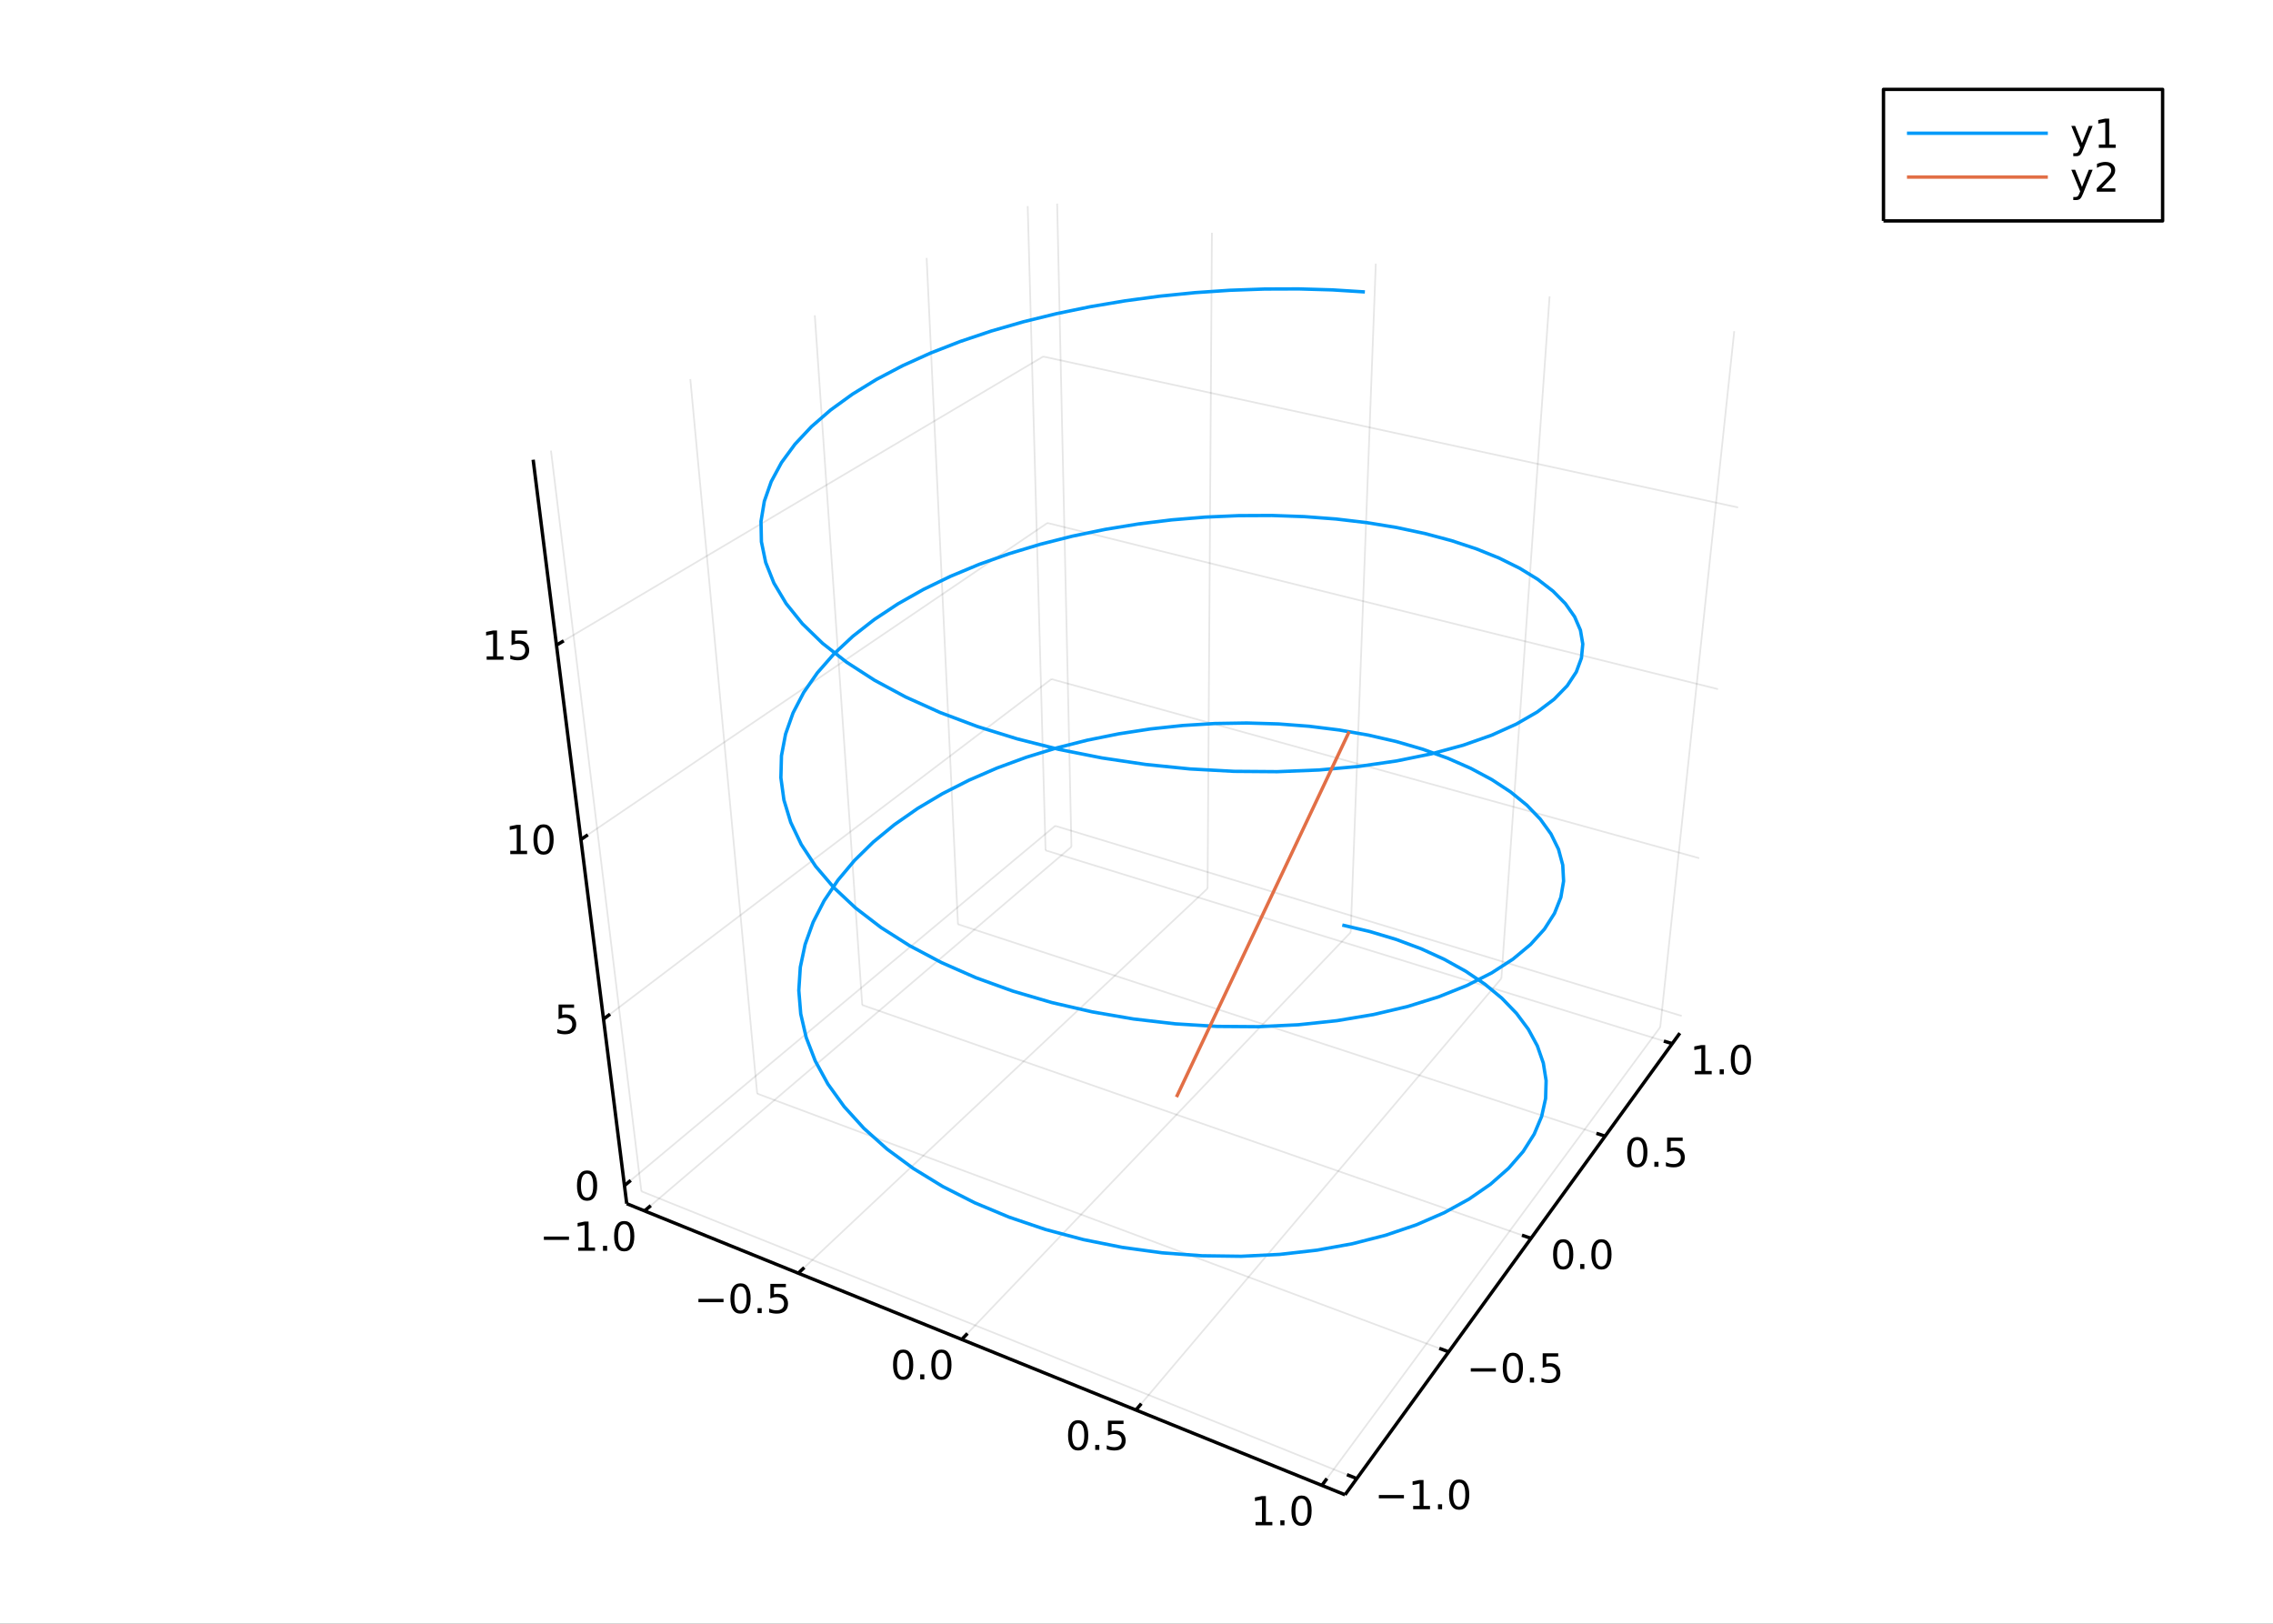 <?xml version="1.0" encoding="utf-8"?>
<svg xmlns="http://www.w3.org/2000/svg" xmlns:xlink="http://www.w3.org/1999/xlink" width="672" height="480" viewBox="0 0 2688 1920">
<rect x="0" y="0" width="2688" height="1920" fill="#333333" stroke="none"/>
<defs>
  <clipPath id="clip280">
    <rect x="0" y="0" width="2688" height="1920"/>
  </clipPath>
</defs>
<path clip-path="url(#clip280)" d="
M0 1920 L2688 1920 L2688 0 L0 0  Z
  " fill="#ffffff" fill-rule="evenodd" fill-opacity="1"/>
<defs>
  <clipPath id="clip281">
    <rect x="537" y="0" width="1883" height="1883"/>
  </clipPath>
</defs>
<defs>
  <clipPath id="clip282">
    <rect x="141" y="47" width="2500" height="1755"/>
  </clipPath>
</defs>
<path clip-path="url(#clip282)" d="
M777.936 1395.11 L673.536 565.171 L1238.09 275.66 L2039.15 426.53 L1952.88 1204.86 L1579.33 1719.86 L777.936 1395.11  Z
  " fill="#ffffff" fill-rule="evenodd" fill-opacity="1"/>
<polyline clip-path="url(#clip282)" style="stroke:#000000; stroke-linecap:butt; stroke-linejoin:round; stroke-width:2; stroke-opacity:0.1; fill:none" points="
  762.231,1431.83 1267.07,1001.27 
  "/>
<polyline clip-path="url(#clip282)" style="stroke:#000000; stroke-linecap:butt; stroke-linejoin:round; stroke-width:2; stroke-opacity:0.1; fill:none" points="
  1267.07,1001.27 1250.17,240.753 
  "/>
<polyline clip-path="url(#clip282)" style="stroke:#000000; stroke-linecap:butt; stroke-linejoin:round; stroke-width:2; stroke-opacity:0.1; fill:none" points="
  944.019,1505.49 1428.04,1050.57 
  "/>
<polyline clip-path="url(#clip282)" style="stroke:#000000; stroke-linecap:butt; stroke-linejoin:round; stroke-width:2; stroke-opacity:0.1; fill:none" points="
  1428.04,1050.57 1433.19,275.22 
  "/>
<polyline clip-path="url(#clip282)" style="stroke:#000000; stroke-linecap:butt; stroke-linejoin:round; stroke-width:2; stroke-opacity:0.1; fill:none" points="
  1137.33,1583.83 1597.3,1102.41 
  "/>
<polyline clip-path="url(#clip282)" style="stroke:#000000; stroke-linecap:butt; stroke-linejoin:round; stroke-width:2; stroke-opacity:0.1; fill:none" points="
  1597.3,1102.41 1626.97,311.716 
  "/>
<polyline clip-path="url(#clip282)" style="stroke:#000000; stroke-linecap:butt; stroke-linejoin:round; stroke-width:2; stroke-opacity:0.1; fill:none" points="
  1343.31,1667.3 1775.48,1156.99 
  "/>
<polyline clip-path="url(#clip282)" style="stroke:#000000; stroke-linecap:butt; stroke-linejoin:round; stroke-width:2; stroke-opacity:0.1; fill:none" points="
  1775.48,1156.99 1832.5,350.424 
  "/>
<polyline clip-path="url(#clip282)" style="stroke:#000000; stroke-linecap:butt; stroke-linejoin:round; stroke-width:2; stroke-opacity:0.1; fill:none" points="
  1563.23,1756.41 1963.34,1214.53 
  "/>
<polyline clip-path="url(#clip282)" style="stroke:#000000; stroke-linecap:butt; stroke-linejoin:round; stroke-width:2; stroke-opacity:0.1; fill:none" points="
  1963.34,1214.53 2050.89,391.553 
  "/>
<polyline clip-path="url(#clip280)" style="stroke:#000000; stroke-linecap:butt; stroke-linejoin:round; stroke-width:4; stroke-opacity:1; fill:none" points="
  741.154,1423.29 1590.61,1767.51 
  "/>
<polyline clip-path="url(#clip280)" style="stroke:#000000; stroke-linecap:butt; stroke-linejoin:round; stroke-width:4; stroke-opacity:1; fill:none" points="
  762.231,1431.83 769.597,1425.55 
  "/>
<polyline clip-path="url(#clip280)" style="stroke:#000000; stroke-linecap:butt; stroke-linejoin:round; stroke-width:4; stroke-opacity:1; fill:none" points="
  944.019,1505.49 951.119,1498.82 
  "/>
<polyline clip-path="url(#clip280)" style="stroke:#000000; stroke-linecap:butt; stroke-linejoin:round; stroke-width:4; stroke-opacity:1; fill:none" points="
  1137.33,1583.83 1144.12,1576.73 
  "/>
<polyline clip-path="url(#clip280)" style="stroke:#000000; stroke-linecap:butt; stroke-linejoin:round; stroke-width:4; stroke-opacity:1; fill:none" points="
  1343.31,1667.3 1349.72,1659.72 
  "/>
<polyline clip-path="url(#clip280)" style="stroke:#000000; stroke-linecap:butt; stroke-linejoin:round; stroke-width:4; stroke-opacity:1; fill:none" points="
  1563.23,1756.41 1569.21,1748.32 
  "/>
<path clip-path="url(#clip280)" d="M643.173 1462.18 L672.849 1462.18 L672.849 1466.11 L643.173 1466.11 L643.173 1462.18 Z" fill="#000000" fill-rule="evenodd" fill-opacity="1" /><path clip-path="url(#clip280)" d="M683.752 1475.07 L691.39 1475.07 L691.39 1448.7 L683.08 1450.37 L683.08 1446.11 L691.344 1444.44 L696.02 1444.44 L696.02 1475.07 L703.659 1475.07 L703.659 1479 L683.752 1479 L683.752 1475.07 Z" fill="#000000" fill-rule="evenodd" fill-opacity="1" /><path clip-path="url(#clip280)" d="M713.103 1473.12 L717.988 1473.12 L717.988 1479 L713.103 1479 L713.103 1473.12 Z" fill="#000000" fill-rule="evenodd" fill-opacity="1" /><path clip-path="url(#clip280)" d="M738.173 1447.52 Q734.562 1447.52 732.733 1451.09 Q730.927 1454.63 730.927 1461.76 Q730.927 1468.87 732.733 1472.43 Q734.562 1475.97 738.173 1475.97 Q741.807 1475.97 743.612 1472.43 Q745.441 1468.87 745.441 1461.76 Q745.441 1454.63 743.612 1451.09 Q741.807 1447.52 738.173 1447.52 M738.173 1443.82 Q743.983 1443.82 747.038 1448.43 Q750.117 1453.01 750.117 1461.76 Q750.117 1470.49 747.038 1475.09 Q743.983 1479.68 738.173 1479.68 Q732.362 1479.68 729.284 1475.09 Q726.228 1470.49 726.228 1461.76 Q726.228 1453.01 729.284 1448.43 Q732.362 1443.82 738.173 1443.82 Z" fill="#000000" fill-rule="evenodd" fill-opacity="1" /><path clip-path="url(#clip280)" d="M825.956 1535.84 L855.631 1535.84 L855.631 1539.78 L825.956 1539.78 L825.956 1535.84 Z" fill="#000000" fill-rule="evenodd" fill-opacity="1" /><path clip-path="url(#clip280)" d="M875.724 1521.19 Q872.113 1521.19 870.284 1524.75 Q868.479 1528.29 868.479 1535.42 Q868.479 1542.53 870.284 1546.09 Q872.113 1549.64 875.724 1549.64 Q879.358 1549.64 881.164 1546.09 Q882.992 1542.53 882.992 1535.42 Q882.992 1528.29 881.164 1524.75 Q879.358 1521.19 875.724 1521.19 M875.724 1517.48 Q881.534 1517.48 884.59 1522.09 Q887.668 1526.67 887.668 1535.42 Q887.668 1544.15 884.59 1548.76 Q881.534 1553.34 875.724 1553.34 Q869.914 1553.34 866.835 1548.76 Q863.78 1544.15 863.78 1535.42 Q863.78 1526.67 866.835 1522.09 Q869.914 1517.48 875.724 1517.48 Z" fill="#000000" fill-rule="evenodd" fill-opacity="1" /><path clip-path="url(#clip280)" d="M895.886 1546.79 L900.77 1546.79 L900.77 1552.67 L895.886 1552.67 L895.886 1546.79 Z" fill="#000000" fill-rule="evenodd" fill-opacity="1" /><path clip-path="url(#clip280)" d="M911.002 1518.11 L929.358 1518.11 L929.358 1522.04 L915.284 1522.04 L915.284 1530.52 Q916.302 1530.17 917.321 1530.01 Q918.339 1529.82 919.358 1529.82 Q925.145 1529.82 928.525 1532.99 Q931.904 1536.16 931.904 1541.58 Q931.904 1547.16 928.432 1550.26 Q924.96 1553.34 918.64 1553.34 Q916.464 1553.34 914.196 1552.97 Q911.951 1552.6 909.543 1551.86 L909.543 1547.16 Q911.627 1548.29 913.849 1548.85 Q916.071 1549.4 918.548 1549.4 Q922.552 1549.4 924.89 1547.3 Q927.228 1545.19 927.228 1541.58 Q927.228 1537.97 924.89 1535.86 Q922.552 1533.76 918.548 1533.76 Q916.673 1533.76 914.798 1534.17 Q912.946 1534.59 911.002 1535.47 L911.002 1518.11 Z" fill="#000000" fill-rule="evenodd" fill-opacity="1" /><path clip-path="url(#clip280)" d="M1068.04 1599.52 Q1064.43 1599.52 1062.6 1603.09 Q1060.8 1606.63 1060.8 1613.76 Q1060.8 1620.87 1062.6 1624.43 Q1064.43 1627.97 1068.04 1627.97 Q1071.68 1627.97 1073.48 1624.43 Q1075.31 1620.87 1075.31 1613.76 Q1075.31 1606.63 1073.48 1603.09 Q1071.68 1599.52 1068.04 1599.52 M1068.04 1595.82 Q1073.85 1595.82 1076.91 1600.43 Q1079.99 1605.01 1079.99 1613.76 Q1079.99 1622.49 1076.91 1627.09 Q1073.85 1631.68 1068.04 1631.68 Q1062.23 1631.68 1059.15 1627.09 Q1056.1 1622.49 1056.1 1613.76 Q1056.1 1605.01 1059.15 1600.43 Q1062.23 1595.82 1068.04 1595.82 Z" fill="#000000" fill-rule="evenodd" fill-opacity="1" /><path clip-path="url(#clip280)" d="M1088.21 1625.13 L1093.09 1625.13 L1093.09 1631 L1088.21 1631 L1088.21 1625.13 Z" fill="#000000" fill-rule="evenodd" fill-opacity="1" /><path clip-path="url(#clip280)" d="M1113.27 1599.52 Q1109.66 1599.52 1107.83 1603.09 Q1106.03 1606.63 1106.03 1613.76 Q1106.03 1620.87 1107.83 1624.43 Q1109.66 1627.97 1113.27 1627.97 Q1116.91 1627.97 1118.71 1624.43 Q1120.54 1620.87 1120.54 1613.76 Q1120.54 1606.63 1118.71 1603.09 Q1116.91 1599.52 1113.27 1599.52 M1113.27 1595.82 Q1119.08 1595.82 1122.14 1600.43 Q1125.22 1605.01 1125.22 1613.76 Q1125.22 1622.49 1122.14 1627.09 Q1119.08 1631.68 1113.27 1631.68 Q1107.46 1631.68 1104.39 1627.09 Q1101.33 1622.49 1101.33 1613.76 Q1101.33 1605.01 1104.39 1600.43 Q1107.46 1595.82 1113.27 1595.82 Z" fill="#000000" fill-rule="evenodd" fill-opacity="1" /><path clip-path="url(#clip280)" d="M1275.01 1682.99 Q1271.4 1682.99 1269.57 1686.55 Q1267.77 1690.1 1267.77 1697.23 Q1267.77 1704.33 1269.57 1707.9 Q1271.4 1711.44 1275.01 1711.44 Q1278.65 1711.44 1280.45 1707.9 Q1282.28 1704.33 1282.28 1697.23 Q1282.28 1690.1 1280.45 1686.55 Q1278.65 1682.99 1275.01 1682.99 M1275.01 1679.29 Q1280.82 1679.29 1283.88 1683.89 Q1286.96 1688.48 1286.96 1697.23 Q1286.96 1705.95 1283.88 1710.56 Q1280.82 1715.14 1275.01 1715.14 Q1269.2 1715.14 1266.12 1710.56 Q1263.07 1705.95 1263.07 1697.23 Q1263.07 1688.48 1266.12 1683.89 Q1269.2 1679.29 1275.01 1679.29 Z" fill="#000000" fill-rule="evenodd" fill-opacity="1" /><path clip-path="url(#clip280)" d="M1295.18 1708.59 L1300.06 1708.59 L1300.06 1714.47 L1295.18 1714.47 L1295.18 1708.59 Z" fill="#000000" fill-rule="evenodd" fill-opacity="1" /><path clip-path="url(#clip280)" d="M1310.29 1679.91 L1328.65 1679.91 L1328.65 1683.85 L1314.57 1683.85 L1314.57 1692.32 Q1315.59 1691.97 1316.61 1691.81 Q1317.63 1691.62 1318.65 1691.62 Q1324.43 1691.62 1327.81 1694.79 Q1331.19 1697.97 1331.19 1703.38 Q1331.19 1708.96 1327.72 1712.06 Q1324.25 1715.14 1317.93 1715.14 Q1315.75 1715.14 1313.49 1714.77 Q1311.24 1714.4 1308.83 1713.66 L1308.83 1708.96 Q1310.92 1710.1 1313.14 1710.65 Q1315.36 1711.21 1317.84 1711.21 Q1321.84 1711.21 1324.18 1709.1 Q1326.52 1706.99 1326.52 1703.38 Q1326.52 1699.77 1324.18 1697.67 Q1321.84 1695.56 1317.84 1695.56 Q1315.96 1695.56 1314.09 1695.98 Q1312.24 1696.39 1310.29 1697.27 L1310.29 1679.91 Z" fill="#000000" fill-rule="evenodd" fill-opacity="1" /><path clip-path="url(#clip280)" d="M1484.75 1799.65 L1492.39 1799.65 L1492.39 1773.29 L1484.08 1774.95 L1484.08 1770.69 L1492.34 1769.03 L1497.02 1769.03 L1497.02 1799.65 L1504.66 1799.65 L1504.66 1803.59 L1484.75 1803.59 L1484.75 1799.65 Z" fill="#000000" fill-rule="evenodd" fill-opacity="1" /><path clip-path="url(#clip280)" d="M1514.1 1797.71 L1518.99 1797.71 L1518.99 1803.59 L1514.1 1803.59 L1514.1 1797.71 Z" fill="#000000" fill-rule="evenodd" fill-opacity="1" /><path clip-path="url(#clip280)" d="M1539.17 1772.11 Q1535.56 1772.11 1533.73 1775.67 Q1531.93 1779.21 1531.93 1786.34 Q1531.93 1793.45 1533.73 1797.01 Q1535.56 1800.56 1539.17 1800.56 Q1542.8 1800.56 1544.61 1797.01 Q1546.44 1793.45 1546.44 1786.34 Q1546.44 1779.21 1544.61 1775.67 Q1542.8 1772.11 1539.17 1772.11 M1539.17 1768.4 Q1544.98 1768.4 1548.04 1773.01 Q1551.11 1777.59 1551.11 1786.34 Q1551.11 1795.07 1548.04 1799.68 Q1544.98 1804.26 1539.17 1804.26 Q1533.36 1804.26 1530.28 1799.68 Q1527.23 1795.07 1527.23 1786.34 Q1527.23 1777.59 1530.28 1773.01 Q1533.36 1768.4 1539.17 1768.4 Z" fill="#000000" fill-rule="evenodd" fill-opacity="1" /><polyline clip-path="url(#clip282)" style="stroke:#000000; stroke-linecap:butt; stroke-linejoin:round; stroke-width:2; stroke-opacity:0.1; fill:none" points="
  1604.49,1748.38 758.496,1408.66 
  "/>
<polyline clip-path="url(#clip282)" style="stroke:#000000; stroke-linecap:butt; stroke-linejoin:round; stroke-width:2; stroke-opacity:0.1; fill:none" points="
  758.496,1408.66 651.558,532.808 
  "/>
<polyline clip-path="url(#clip282)" style="stroke:#000000; stroke-linecap:butt; stroke-linejoin:round; stroke-width:2; stroke-opacity:0.1; fill:none" points="
  1713.2,1598.5 895.426,1293.16 
  "/>
<polyline clip-path="url(#clip282)" style="stroke:#000000; stroke-linecap:butt; stroke-linejoin:round; stroke-width:2; stroke-opacity:0.1; fill:none" points="
  895.426,1293.16 816.356,448.301 
  "/>
<polyline clip-path="url(#clip282)" style="stroke:#000000; stroke-linecap:butt; stroke-linejoin:round; stroke-width:2; stroke-opacity:0.1; fill:none" points="
  1810.54,1464.3 1019.65,1188.38 
  "/>
<polyline clip-path="url(#clip282)" style="stroke:#000000; stroke-linecap:butt; stroke-linejoin:round; stroke-width:2; stroke-opacity:0.1; fill:none" points="
  1019.65,1188.38 963.553,372.819 
  "/>
<polyline clip-path="url(#clip282)" style="stroke:#000000; stroke-linecap:butt; stroke-linejoin:round; stroke-width:2; stroke-opacity:0.1; fill:none" points="
  1898.19,1343.46 1132.86,1092.89 
  "/>
<polyline clip-path="url(#clip282)" style="stroke:#000000; stroke-linecap:butt; stroke-linejoin:round; stroke-width:2; stroke-opacity:0.1; fill:none" points="
  1132.86,1092.89 1095.82,304.99 
  "/>
<polyline clip-path="url(#clip282)" style="stroke:#000000; stroke-linecap:butt; stroke-linejoin:round; stroke-width:2; stroke-opacity:0.1; fill:none" points="
  1977.53,1234.07 1236.45,1005.5 
  "/>
<polyline clip-path="url(#clip282)" style="stroke:#000000; stroke-linecap:butt; stroke-linejoin:round; stroke-width:2; stroke-opacity:0.1; fill:none" points="
  1236.45,1005.5 1215.33,243.706 
  "/>
<polyline clip-path="url(#clip280)" style="stroke:#000000; stroke-linecap:butt; stroke-linejoin:round; stroke-width:4; stroke-opacity:1; fill:none" points="
  1590.61,1767.51 1986.55,1221.64 
  "/>
<polyline clip-path="url(#clip280)" style="stroke:#000000; stroke-linecap:butt; stroke-linejoin:round; stroke-width:4; stroke-opacity:1; fill:none" points="
  1604.49,1748.38 1592.9,1743.73 
  "/>
<polyline clip-path="url(#clip280)" style="stroke:#000000; stroke-linecap:butt; stroke-linejoin:round; stroke-width:4; stroke-opacity:1; fill:none" points="
  1713.2,1598.5 1702.08,1594.34 
  "/>
<polyline clip-path="url(#clip280)" style="stroke:#000000; stroke-linecap:butt; stroke-linejoin:round; stroke-width:4; stroke-opacity:1; fill:none" points="
  1810.54,1464.3 1799.85,1460.57 
  "/>
<polyline clip-path="url(#clip280)" style="stroke:#000000; stroke-linecap:butt; stroke-linejoin:round; stroke-width:4; stroke-opacity:1; fill:none" points="
  1898.19,1343.46 1887.9,1340.09 
  "/>
<polyline clip-path="url(#clip280)" style="stroke:#000000; stroke-linecap:butt; stroke-linejoin:round; stroke-width:4; stroke-opacity:1; fill:none" points="
  1977.53,1234.07 1967.62,1231.02 
  "/>
<path clip-path="url(#clip280)" d="M1630.6 1767.77 L1660.27 1767.77 L1660.27 1771.7 L1630.6 1771.7 L1630.6 1767.77 Z" fill="#000000" fill-rule="evenodd" fill-opacity="1" /><path clip-path="url(#clip280)" d="M1671.17 1780.66 L1678.81 1780.66 L1678.81 1754.3 L1670.5 1755.96 L1670.5 1751.7 L1678.77 1750.04 L1683.44 1750.04 L1683.44 1780.66 L1691.08 1780.66 L1691.08 1784.6 L1671.17 1784.6 L1671.17 1780.66 Z" fill="#000000" fill-rule="evenodd" fill-opacity="1" /><path clip-path="url(#clip280)" d="M1700.53 1778.72 L1705.41 1778.72 L1705.41 1784.6 L1700.53 1784.6 L1700.53 1778.72 Z" fill="#000000" fill-rule="evenodd" fill-opacity="1" /><path clip-path="url(#clip280)" d="M1725.6 1753.12 Q1721.98 1753.12 1720.16 1756.68 Q1718.35 1760.22 1718.35 1767.35 Q1718.35 1774.46 1720.16 1778.02 Q1721.98 1781.56 1725.6 1781.56 Q1729.23 1781.56 1731.04 1778.02 Q1732.86 1774.46 1732.86 1767.35 Q1732.86 1760.22 1731.04 1756.68 Q1729.23 1753.12 1725.6 1753.12 M1725.6 1749.41 Q1731.41 1749.41 1734.46 1754.02 Q1737.54 1758.6 1737.54 1767.35 Q1737.54 1776.08 1734.46 1780.68 Q1731.41 1785.27 1725.6 1785.27 Q1719.79 1785.27 1716.71 1780.68 Q1713.65 1776.08 1713.65 1767.35 Q1713.65 1758.6 1716.71 1754.02 Q1719.79 1749.41 1725.6 1749.41 Z" fill="#000000" fill-rule="evenodd" fill-opacity="1" /><path clip-path="url(#clip280)" d="M1739.31 1617.89 L1768.99 1617.89 L1768.99 1621.82 L1739.31 1621.82 L1739.31 1617.89 Z" fill="#000000" fill-rule="evenodd" fill-opacity="1" /><path clip-path="url(#clip280)" d="M1789.08 1603.23 Q1785.47 1603.23 1783.64 1606.8 Q1781.83 1610.34 1781.83 1617.47 Q1781.83 1624.58 1783.64 1628.14 Q1785.47 1631.68 1789.08 1631.68 Q1792.71 1631.68 1794.52 1628.14 Q1796.35 1624.58 1796.35 1617.47 Q1796.35 1610.34 1794.52 1606.8 Q1792.71 1603.23 1789.08 1603.23 M1789.08 1599.53 Q1794.89 1599.53 1797.95 1604.14 Q1801.02 1608.72 1801.02 1617.47 Q1801.02 1626.2 1797.95 1630.8 Q1794.89 1635.39 1789.08 1635.39 Q1783.27 1635.39 1780.19 1630.8 Q1777.14 1626.2 1777.14 1617.47 Q1777.14 1608.72 1780.19 1604.14 Q1783.27 1599.53 1789.08 1599.53 Z" fill="#000000" fill-rule="evenodd" fill-opacity="1" /><path clip-path="url(#clip280)" d="M1809.24 1628.83 L1814.13 1628.83 L1814.13 1634.71 L1809.24 1634.71 L1809.24 1628.83 Z" fill="#000000" fill-rule="evenodd" fill-opacity="1" /><path clip-path="url(#clip280)" d="M1824.36 1600.15 L1842.71 1600.15 L1842.71 1604.09 L1828.64 1604.09 L1828.64 1612.56 Q1829.66 1612.21 1830.68 1612.05 Q1831.7 1611.87 1832.71 1611.87 Q1838.5 1611.87 1841.88 1615.04 Q1845.26 1618.21 1845.26 1623.63 Q1845.26 1629.21 1841.79 1632.31 Q1838.32 1635.39 1832 1635.39 Q1829.82 1635.39 1827.55 1635.02 Q1825.31 1634.64 1822.9 1633.9 L1822.9 1629.21 Q1824.98 1630.34 1827.21 1630.89 Q1829.43 1631.45 1831.9 1631.45 Q1835.91 1631.45 1838.25 1629.34 Q1840.58 1627.24 1840.58 1623.63 Q1840.58 1620.02 1838.25 1617.91 Q1835.91 1615.8 1831.9 1615.8 Q1830.03 1615.8 1828.15 1616.22 Q1826.3 1616.64 1824.36 1617.52 L1824.36 1600.15 Z" fill="#000000" fill-rule="evenodd" fill-opacity="1" /><path clip-path="url(#clip280)" d="M1848.59 1469.04 Q1844.98 1469.04 1843.15 1472.61 Q1841.35 1476.15 1841.35 1483.28 Q1841.35 1490.38 1843.15 1493.95 Q1844.98 1497.49 1848.59 1497.49 Q1852.23 1497.49 1854.03 1493.95 Q1855.86 1490.38 1855.86 1483.28 Q1855.86 1476.15 1854.03 1472.61 Q1852.23 1469.04 1848.59 1469.04 M1848.59 1465.34 Q1854.4 1465.34 1857.46 1469.94 Q1860.54 1474.53 1860.54 1483.28 Q1860.54 1492 1857.46 1496.61 Q1854.4 1501.19 1848.59 1501.19 Q1842.78 1501.19 1839.7 1496.61 Q1836.65 1492 1836.65 1483.28 Q1836.65 1474.53 1839.7 1469.94 Q1842.78 1465.34 1848.59 1465.34 Z" fill="#000000" fill-rule="evenodd" fill-opacity="1" /><path clip-path="url(#clip280)" d="M1868.75 1494.64 L1873.64 1494.64 L1873.64 1500.52 L1868.75 1500.52 L1868.75 1494.64 Z" fill="#000000" fill-rule="evenodd" fill-opacity="1" /><path clip-path="url(#clip280)" d="M1893.82 1469.04 Q1890.21 1469.04 1888.38 1472.61 Q1886.58 1476.15 1886.58 1483.28 Q1886.58 1490.38 1888.38 1493.95 Q1890.21 1497.49 1893.82 1497.49 Q1897.46 1497.49 1899.26 1493.95 Q1901.09 1490.38 1901.09 1483.28 Q1901.09 1476.15 1899.26 1472.61 Q1897.46 1469.04 1893.82 1469.04 M1893.82 1465.34 Q1899.63 1465.34 1902.69 1469.94 Q1905.77 1474.53 1905.77 1483.28 Q1905.77 1492 1902.69 1496.61 Q1899.63 1501.19 1893.82 1501.19 Q1888.01 1501.19 1884.93 1496.61 Q1881.88 1492 1881.88 1483.28 Q1881.88 1474.53 1884.93 1469.94 Q1888.01 1465.34 1893.82 1465.34 Z" fill="#000000" fill-rule="evenodd" fill-opacity="1" /><path clip-path="url(#clip280)" d="M1936.24 1348.2 Q1932.63 1348.2 1930.8 1351.76 Q1929 1355.31 1929 1362.44 Q1929 1369.54 1930.8 1373.11 Q1932.63 1376.65 1936.24 1376.65 Q1939.88 1376.65 1941.68 1373.11 Q1943.51 1369.54 1943.51 1362.44 Q1943.51 1355.31 1941.68 1351.76 Q1939.88 1348.2 1936.24 1348.2 M1936.24 1344.5 Q1942.05 1344.5 1945.11 1349.1 Q1948.19 1353.69 1948.19 1362.44 Q1948.19 1371.16 1945.11 1375.77 Q1942.05 1380.35 1936.24 1380.35 Q1930.43 1380.35 1927.35 1375.77 Q1924.3 1371.16 1924.3 1362.44 Q1924.3 1353.69 1927.35 1349.1 Q1930.43 1344.5 1936.24 1344.5 Z" fill="#000000" fill-rule="evenodd" fill-opacity="1" /><path clip-path="url(#clip280)" d="M1956.4 1373.8 L1961.29 1373.8 L1961.29 1379.68 L1956.4 1379.68 L1956.4 1373.8 Z" fill="#000000" fill-rule="evenodd" fill-opacity="1" /><path clip-path="url(#clip280)" d="M1971.52 1345.12 L1989.88 1345.12 L1989.88 1349.06 L1975.8 1349.06 L1975.8 1357.53 Q1976.82 1357.18 1977.84 1357.02 Q1978.86 1356.83 1979.88 1356.83 Q1985.66 1356.83 1989.04 1360 Q1992.42 1363.18 1992.42 1368.59 Q1992.42 1374.17 1988.95 1377.27 Q1985.48 1380.35 1979.16 1380.35 Q1976.98 1380.35 1974.71 1379.98 Q1972.47 1379.61 1970.06 1378.87 L1970.06 1374.17 Q1972.15 1375.31 1974.37 1375.86 Q1976.59 1376.42 1979.07 1376.42 Q1983.07 1376.42 1985.41 1374.31 Q1987.75 1372.2 1987.75 1368.59 Q1987.75 1364.98 1985.41 1362.88 Q1983.07 1360.77 1979.07 1360.77 Q1977.19 1360.77 1975.32 1361.19 Q1973.46 1361.6 1971.52 1362.48 L1971.52 1345.12 Z" fill="#000000" fill-rule="evenodd" fill-opacity="1" /><path clip-path="url(#clip280)" d="M2004.31 1266.36 L2011.95 1266.36 L2011.95 1239.99 L2003.64 1241.66 L2003.64 1237.4 L2011.91 1235.73 L2016.58 1235.73 L2016.58 1266.36 L2024.22 1266.36 L2024.22 1270.29 L2004.31 1270.29 L2004.31 1266.36 Z" fill="#000000" fill-rule="evenodd" fill-opacity="1" /><path clip-path="url(#clip280)" d="M2033.67 1264.41 L2038.55 1264.41 L2038.55 1270.29 L2033.67 1270.29 L2033.67 1264.41 Z" fill="#000000" fill-rule="evenodd" fill-opacity="1" /><path clip-path="url(#clip280)" d="M2058.74 1238.81 Q2055.12 1238.81 2053.3 1242.37 Q2051.49 1245.92 2051.49 1253.05 Q2051.49 1260.15 2053.3 1263.72 Q2055.12 1267.26 2058.74 1267.26 Q2062.37 1267.26 2064.18 1263.72 Q2066 1260.15 2066 1253.05 Q2066 1245.92 2064.18 1242.37 Q2062.37 1238.81 2058.74 1238.81 M2058.74 1235.11 Q2064.55 1235.11 2067.6 1239.71 Q2070.68 1244.3 2070.68 1253.05 Q2070.68 1261.77 2067.6 1266.38 Q2064.55 1270.96 2058.74 1270.96 Q2052.93 1270.96 2049.85 1266.38 Q2046.79 1261.77 2046.79 1253.05 Q2046.79 1244.3 2049.85 1239.71 Q2052.93 1235.11 2058.74 1235.11 Z" fill="#000000" fill-rule="evenodd" fill-opacity="1" /><polyline clip-path="url(#clip282)" style="stroke:#000000; stroke-linecap:butt; stroke-linejoin:round; stroke-width:2; stroke-opacity:0.1; fill:none" points="
  738.467,1401.93 1247.81,976.54 
  "/>
<polyline clip-path="url(#clip282)" style="stroke:#000000; stroke-linecap:butt; stroke-linejoin:round; stroke-width:2; stroke-opacity:0.1; fill:none" points="
  1247.81,976.54 1988.8,1201.32 
  "/>
<polyline clip-path="url(#clip282)" style="stroke:#000000; stroke-linecap:butt; stroke-linejoin:round; stroke-width:2; stroke-opacity:0.1; fill:none" points="
  713.702,1205.06 1243.37,802.996 
  "/>
<polyline clip-path="url(#clip282)" style="stroke:#000000; stroke-linecap:butt; stroke-linejoin:round; stroke-width:2; stroke-opacity:0.1; fill:none" points="
  1243.37,802.996 2009.48,1014.77 
  "/>
<polyline clip-path="url(#clip282)" style="stroke:#000000; stroke-linecap:butt; stroke-linejoin:round; stroke-width:2; stroke-opacity:0.1; fill:none" points="
  686.983,992.662 1238.66,618.382 
  "/>
<polyline clip-path="url(#clip282)" style="stroke:#000000; stroke-linecap:butt; stroke-linejoin:round; stroke-width:2; stroke-opacity:0.1; fill:none" points="
  1238.66,618.382 2031.64,814.847 
  "/>
<polyline clip-path="url(#clip282)" style="stroke:#000000; stroke-linecap:butt; stroke-linejoin:round; stroke-width:2; stroke-opacity:0.1; fill:none" points="
  658.071,762.83 1233.63,421.605 
  "/>
<polyline clip-path="url(#clip282)" style="stroke:#000000; stroke-linecap:butt; stroke-linejoin:round; stroke-width:2; stroke-opacity:0.1; fill:none" points="
  1233.63,421.605 2055.45,600.054 
  "/>
<polyline clip-path="url(#clip280)" style="stroke:#000000; stroke-linecap:butt; stroke-linejoin:round; stroke-width:4; stroke-opacity:1; fill:none" points="
  741.154,1423.29 630.494,543.61 
  "/>
<polyline clip-path="url(#clip280)" style="stroke:#000000; stroke-linecap:butt; stroke-linejoin:round; stroke-width:4; stroke-opacity:1; fill:none" points="
  738.467,1401.93 745.899,1395.72 
  "/>
<polyline clip-path="url(#clip280)" style="stroke:#000000; stroke-linecap:butt; stroke-linejoin:round; stroke-width:4; stroke-opacity:1; fill:none" points="
  713.702,1205.06 721.482,1199.15 
  "/>
<polyline clip-path="url(#clip280)" style="stroke:#000000; stroke-linecap:butt; stroke-linejoin:round; stroke-width:4; stroke-opacity:1; fill:none" points="
  686.983,992.662 695.145,987.125 
  "/>
<polyline clip-path="url(#clip280)" style="stroke:#000000; stroke-linecap:butt; stroke-linejoin:round; stroke-width:4; stroke-opacity:1; fill:none" points="
  658.071,762.83 666.652,757.743 
  "/>
<path clip-path="url(#clip280)" d="M694.267 1387.72 Q690.656 1387.72 688.827 1391.29 Q687.021 1394.83 687.021 1401.96 Q687.021 1409.07 688.827 1412.63 Q690.656 1416.17 694.267 1416.17 Q697.901 1416.17 699.706 1412.63 Q701.535 1409.07 701.535 1401.96 Q701.535 1394.83 699.706 1391.29 Q697.901 1387.72 694.267 1387.72 M694.267 1384.02 Q700.077 1384.02 703.132 1388.63 Q706.211 1393.21 706.211 1401.96 Q706.211 1410.69 703.132 1415.29 Q700.077 1419.88 694.267 1419.88 Q688.456 1419.88 685.378 1415.29 Q682.322 1410.69 682.322 1401.96 Q682.322 1393.21 685.378 1388.63 Q688.456 1384.02 694.267 1384.02 Z" fill="#000000" fill-rule="evenodd" fill-opacity="1" /><path clip-path="url(#clip280)" d="M660.543 1187.78 L678.899 1187.78 L678.899 1191.71 L664.825 1191.71 L664.825 1200.18 Q665.844 1199.84 666.862 1199.67 Q667.881 1199.49 668.899 1199.49 Q674.686 1199.49 678.066 1202.66 Q681.446 1205.83 681.446 1211.25 Q681.446 1216.83 677.973 1219.93 Q674.501 1223.01 668.182 1223.01 Q666.006 1223.01 663.737 1222.64 Q661.492 1222.27 659.085 1221.53 L659.085 1216.83 Q661.168 1217.96 663.39 1218.52 Q665.612 1219.07 668.089 1219.07 Q672.094 1219.07 674.432 1216.97 Q676.77 1214.86 676.77 1211.25 Q676.77 1207.64 674.432 1205.53 Q672.094 1203.42 668.089 1203.42 Q666.214 1203.42 664.339 1203.84 Q662.487 1204.26 660.543 1205.14 L660.543 1187.78 Z" fill="#000000" fill-rule="evenodd" fill-opacity="1" /><path clip-path="url(#clip280)" d="M603.431 1006.01 L611.07 1006.01 L611.07 979.641 L602.76 981.308 L602.76 977.049 L611.024 975.382 L615.7 975.382 L615.7 1006.01 L623.339 1006.01 L623.339 1009.94 L603.431 1009.94 L603.431 1006.01 Z" fill="#000000" fill-rule="evenodd" fill-opacity="1" /><path clip-path="url(#clip280)" d="M642.783 978.461 Q639.172 978.461 637.343 982.026 Q635.538 985.567 635.538 992.697 Q635.538 999.803 637.343 1003.37 Q639.172 1006.91 642.783 1006.91 Q646.417 1006.91 648.223 1003.37 Q650.051 999.803 650.051 992.697 Q650.051 985.567 648.223 982.026 Q646.417 978.461 642.783 978.461 M642.783 974.757 Q648.593 974.757 651.649 979.364 Q654.727 983.947 654.727 992.697 Q654.727 1001.42 651.649 1006.03 Q648.593 1010.61 642.783 1010.61 Q636.973 1010.61 633.894 1006.03 Q630.839 1001.42 630.839 992.697 Q630.839 983.947 633.894 979.364 Q636.973 974.757 642.783 974.757 Z" fill="#000000" fill-rule="evenodd" fill-opacity="1" /><path clip-path="url(#clip280)" d="M575.515 776.175 L583.154 776.175 L583.154 749.81 L574.843 751.476 L574.843 747.217 L583.107 745.55 L587.783 745.55 L587.783 776.175 L595.422 776.175 L595.422 780.11 L575.515 780.11 L575.515 776.175 Z" fill="#000000" fill-rule="evenodd" fill-opacity="1" /><path clip-path="url(#clip280)" d="M604.913 745.55 L623.269 745.55 L623.269 749.486 L609.195 749.486 L609.195 757.958 Q610.214 757.611 611.232 757.449 Q612.251 757.263 613.269 757.263 Q619.056 757.263 622.436 760.435 Q625.815 763.606 625.815 769.023 Q625.815 774.601 622.343 777.703 Q618.871 780.782 612.552 780.782 Q610.376 780.782 608.107 780.411 Q605.862 780.041 603.454 779.3 L603.454 774.601 Q605.538 775.735 607.76 776.291 Q609.982 776.847 612.459 776.847 Q616.464 776.847 618.802 774.74 Q621.14 772.634 621.14 769.023 Q621.14 765.411 618.802 763.305 Q616.464 761.198 612.459 761.198 Q610.584 761.198 608.709 761.615 Q606.857 762.032 604.913 762.911 L604.913 745.55 Z" fill="#000000" fill-rule="evenodd" fill-opacity="1" /><polyline clip-path="url(#clip282)" style="stroke:#009af9; stroke-linecap:butt; stroke-linejoin:round; stroke-width:4; stroke-opacity:1; fill:none" points="
  1587.38,1093.83 1619.98,1101.5 1651.1,1110.85 1680.51,1121.83 1707.96,1134.37 1733.21,1148.38 1756.02,1163.76 1776.14,1180.42 1793.33,1198.22 1807.36,1217.03 
  1818.02,1236.69 1825.1,1257.03 1828.41,1277.86 1827.79,1298.96 1823.11,1320.11 1814.28,1341.08 1801.25,1361.61 1784.01,1381.44 1762.6,1400.3 1737.15,1417.91 
  1707.82,1434.01 1674.85,1448.33 1638.53,1460.63 1599.22,1470.68 1557.35,1478.28 1513.39,1483.26 1467.85,1485.49 1421.29,1484.88 1374.29,1481.39 1327.42,1475.01 
  1281.29,1465.79 1236.44,1453.83 1193.43,1439.26 1152.75,1422.25 1114.87,1402.99 1080.17,1381.73 1048.99,1358.72 1021.62,1334.21 998.259,1308.49 979.051,1281.83 
  964.083,1254.5 953.384,1226.77 946.93,1198.89 944.65,1171.11 946.434,1143.64 952.138,1116.69 961.589,1090.45 974.592,1065.09 990.934,1040.76 1010.39,1017.58 
  1032.72,995.674 1057.69,975.139 1085.04,956.059 1114.54,938.503 1145.94,922.53 1179,908.186 1213.47,895.509 1249.11,884.528 1285.69,875.262 1322.96,867.726 
  1360.71,861.926 1398.68,857.862 1436.66,855.531 1474.41,854.919 1511.69,856.012 1548.27,858.787 1583.91,863.214 1618.37,869.258 1651.41,876.876 1682.77,886.016 
  1712.2,896.617 1739.45,908.609 1764.27,921.908 1786.39,936.422 1805.58,952.04 1821.57,968.641 1834.13,986.086 1843.04,1004.22 1848.08,1022.88 1849.07,1041.86 
  1845.85,1060.98 1838.3,1080.01 1826.35,1098.71 1809.95,1116.84 1789.15,1134.16 1764.01,1150.41 1734.69,1165.32 1701.42,1178.66 1664.47,1190.18 1624.2,1199.66 
  1581.05,1206.9 1535.48,1211.73 1488.05,1214.03 1439.31,1213.68 1389.9,1210.64 1340.42,1204.89 1291.51,1196.46 1243.77,1185.45 1197.8,1171.95 1154.15,1156.12 
  1113.32,1138.16 1075.75,1118.27 1041.81,1096.69 1011.82,1073.67 986.013,1049.47 964.56,1024.34 947.565,998.548 935.067,972.343 927.05,945.965 923.448,919.641 
  924.148,893.581 929.003,867.98 937.832,843.013 950.432,818.837 966.579,795.592 986.035,773.399 1008.55,752.364 1033.88,732.576 1061.76,714.114 1091.94,697.038 
  1124.15,681.402 1158.15,667.247 1193.68,654.606 1230.5,643.502 1268.36,633.954 1307.03,625.971 1346.25,619.558 1385.79,614.716 1425.41,611.439 1464.88,609.717 
  1503.96,609.535 1542.41,610.872 1579.97,613.705 1616.42,618.002 1651.49,623.726 1684.93,630.833 1716.47,639.272 1745.87,648.983 1772.84,659.895 1797.13,671.929 
  1818.45,684.991 1836.56,698.977 1851.18,713.768 1862.08,729.231 1869.01,745.217 1871.77,761.562 1870.18,778.088 1864.07,794.6 1853.34,810.892 1837.93,826.746 
  1817.83,841.934 1793.1,856.224 1763.87,869.38 1730.34,881.173 1692.78,891.378 1651.54,899.787 1607.05,906.21 1559.8,910.484 1510.34,912.474 1459.28,912.081 
  1407.26,909.245 1354.94,903.944 1303.01,896.2 1252.11,886.073 1202.91,873.664 1155.99,859.109 1111.92,842.574 1071.19,824.254 1034.21,804.36 1001.33,783.122 
  972.832,760.775 948.908,737.559 929.681,713.712 915.207,689.464 905.477,665.037 900.428,640.639 899.945,616.461 903.876,592.682 912.033,569.459 924.2,546.936 
  940.142,525.238 959.609,504.473 982.339,484.734 1008.07,466.101 1036.52,448.64 1067.43,432.405 1100.53,417.439 1135.56,403.778 1172.24,391.446 1210.34,380.464 
  1249.58,370.842 1289.73,362.59 1330.53,355.707 1371.75,350.193 1413.14,346.04 1454.45,343.237 1495.45,341.772 1535.89,341.625 1575.52,342.775 1614.08,345.194 
  
  "/>
<polyline clip-path="url(#clip282)" style="stroke:#e26f46; stroke-linecap:butt; stroke-linejoin:round; stroke-width:4; stroke-opacity:1; fill:none" points="
  1391.28,1297.2 1595.54,865.051 
  "/>
<path clip-path="url(#clip280)" d="
M2227.37 261.215 L2557.46 261.215 L2557.46 105.695 L2227.37 105.695  Z
  " fill="#ffffff" fill-rule="evenodd" fill-opacity="1"/>
<polyline clip-path="url(#clip280)" style="stroke:#000000; stroke-linecap:butt; stroke-linejoin:round; stroke-width:4; stroke-opacity:1; fill:none" points="
  2227.37,261.215 2557.46,261.215 2557.46,105.695 2227.37,105.695 2227.37,261.215 
  "/>
<polyline clip-path="url(#clip280)" style="stroke:#009af9; stroke-linecap:butt; stroke-linejoin:round; stroke-width:4; stroke-opacity:1; fill:none" points="
  2255.14,157.535 2421.73,157.535 
  "/>
<path clip-path="url(#clip280)" d="M2463.34 177.223 Q2461.53 181.852 2459.82 183.264 Q2458.11 184.676 2455.24 184.676 L2451.83 184.676 L2451.83 181.112 L2454.33 181.112 Q2456.09 181.112 2457.07 180.278 Q2458.04 179.445 2459.22 176.343 L2459.98 174.399 L2449.5 148.889 L2454.01 148.889 L2462.11 169.167 L2470.21 148.889 L2474.73 148.889 L2463.34 177.223 Z" fill="#000000" fill-rule="evenodd" fill-opacity="1" /><path clip-path="url(#clip280)" d="M2482.02 170.88 L2489.66 170.88 L2489.66 144.515 L2481.35 146.181 L2481.35 141.922 L2489.61 140.255 L2494.29 140.255 L2494.29 170.88 L2501.93 170.88 L2501.93 174.815 L2482.02 174.815 L2482.02 170.88 Z" fill="#000000" fill-rule="evenodd" fill-opacity="1" /><polyline clip-path="url(#clip280)" style="stroke:#e26f46; stroke-linecap:butt; stroke-linejoin:round; stroke-width:4; stroke-opacity:1; fill:none" points="
  2255.14,209.375 2421.73,209.375 
  "/>
<path clip-path="url(#clip280)" d="M2463.34 229.063 Q2461.53 233.692 2459.82 235.104 Q2458.11 236.516 2455.24 236.516 L2451.83 236.516 L2451.83 232.952 L2454.33 232.952 Q2456.09 232.952 2457.07 232.118 Q2458.04 231.285 2459.22 228.183 L2459.98 226.239 L2449.5 200.729 L2454.01 200.729 L2462.11 221.007 L2470.21 200.729 L2474.73 200.729 L2463.34 229.063 Z" fill="#000000" fill-rule="evenodd" fill-opacity="1" /><path clip-path="url(#clip280)" d="M2485.24 222.72 L2501.56 222.72 L2501.56 226.655 L2479.61 226.655 L2479.61 222.72 Q2482.27 219.965 2486.86 215.336 Q2491.46 210.683 2492.64 209.341 Q2494.89 206.817 2495.77 205.081 Q2496.67 203.322 2496.67 201.632 Q2496.67 198.878 2494.73 197.142 Q2492.81 195.405 2489.71 195.405 Q2487.51 195.405 2485.05 196.169 Q2482.62 196.933 2479.84 198.484 L2479.84 193.762 Q2482.67 192.628 2485.12 192.049 Q2487.58 191.47 2489.61 191.47 Q2494.98 191.47 2498.18 194.155 Q2501.37 196.841 2501.37 201.331 Q2501.37 203.461 2500.56 205.382 Q2499.77 207.28 2497.67 209.873 Q2497.09 210.544 2493.99 213.762 Q2490.89 216.956 2485.24 222.72 Z" fill="#000000" fill-rule="evenodd" fill-opacity="1" /></svg>
